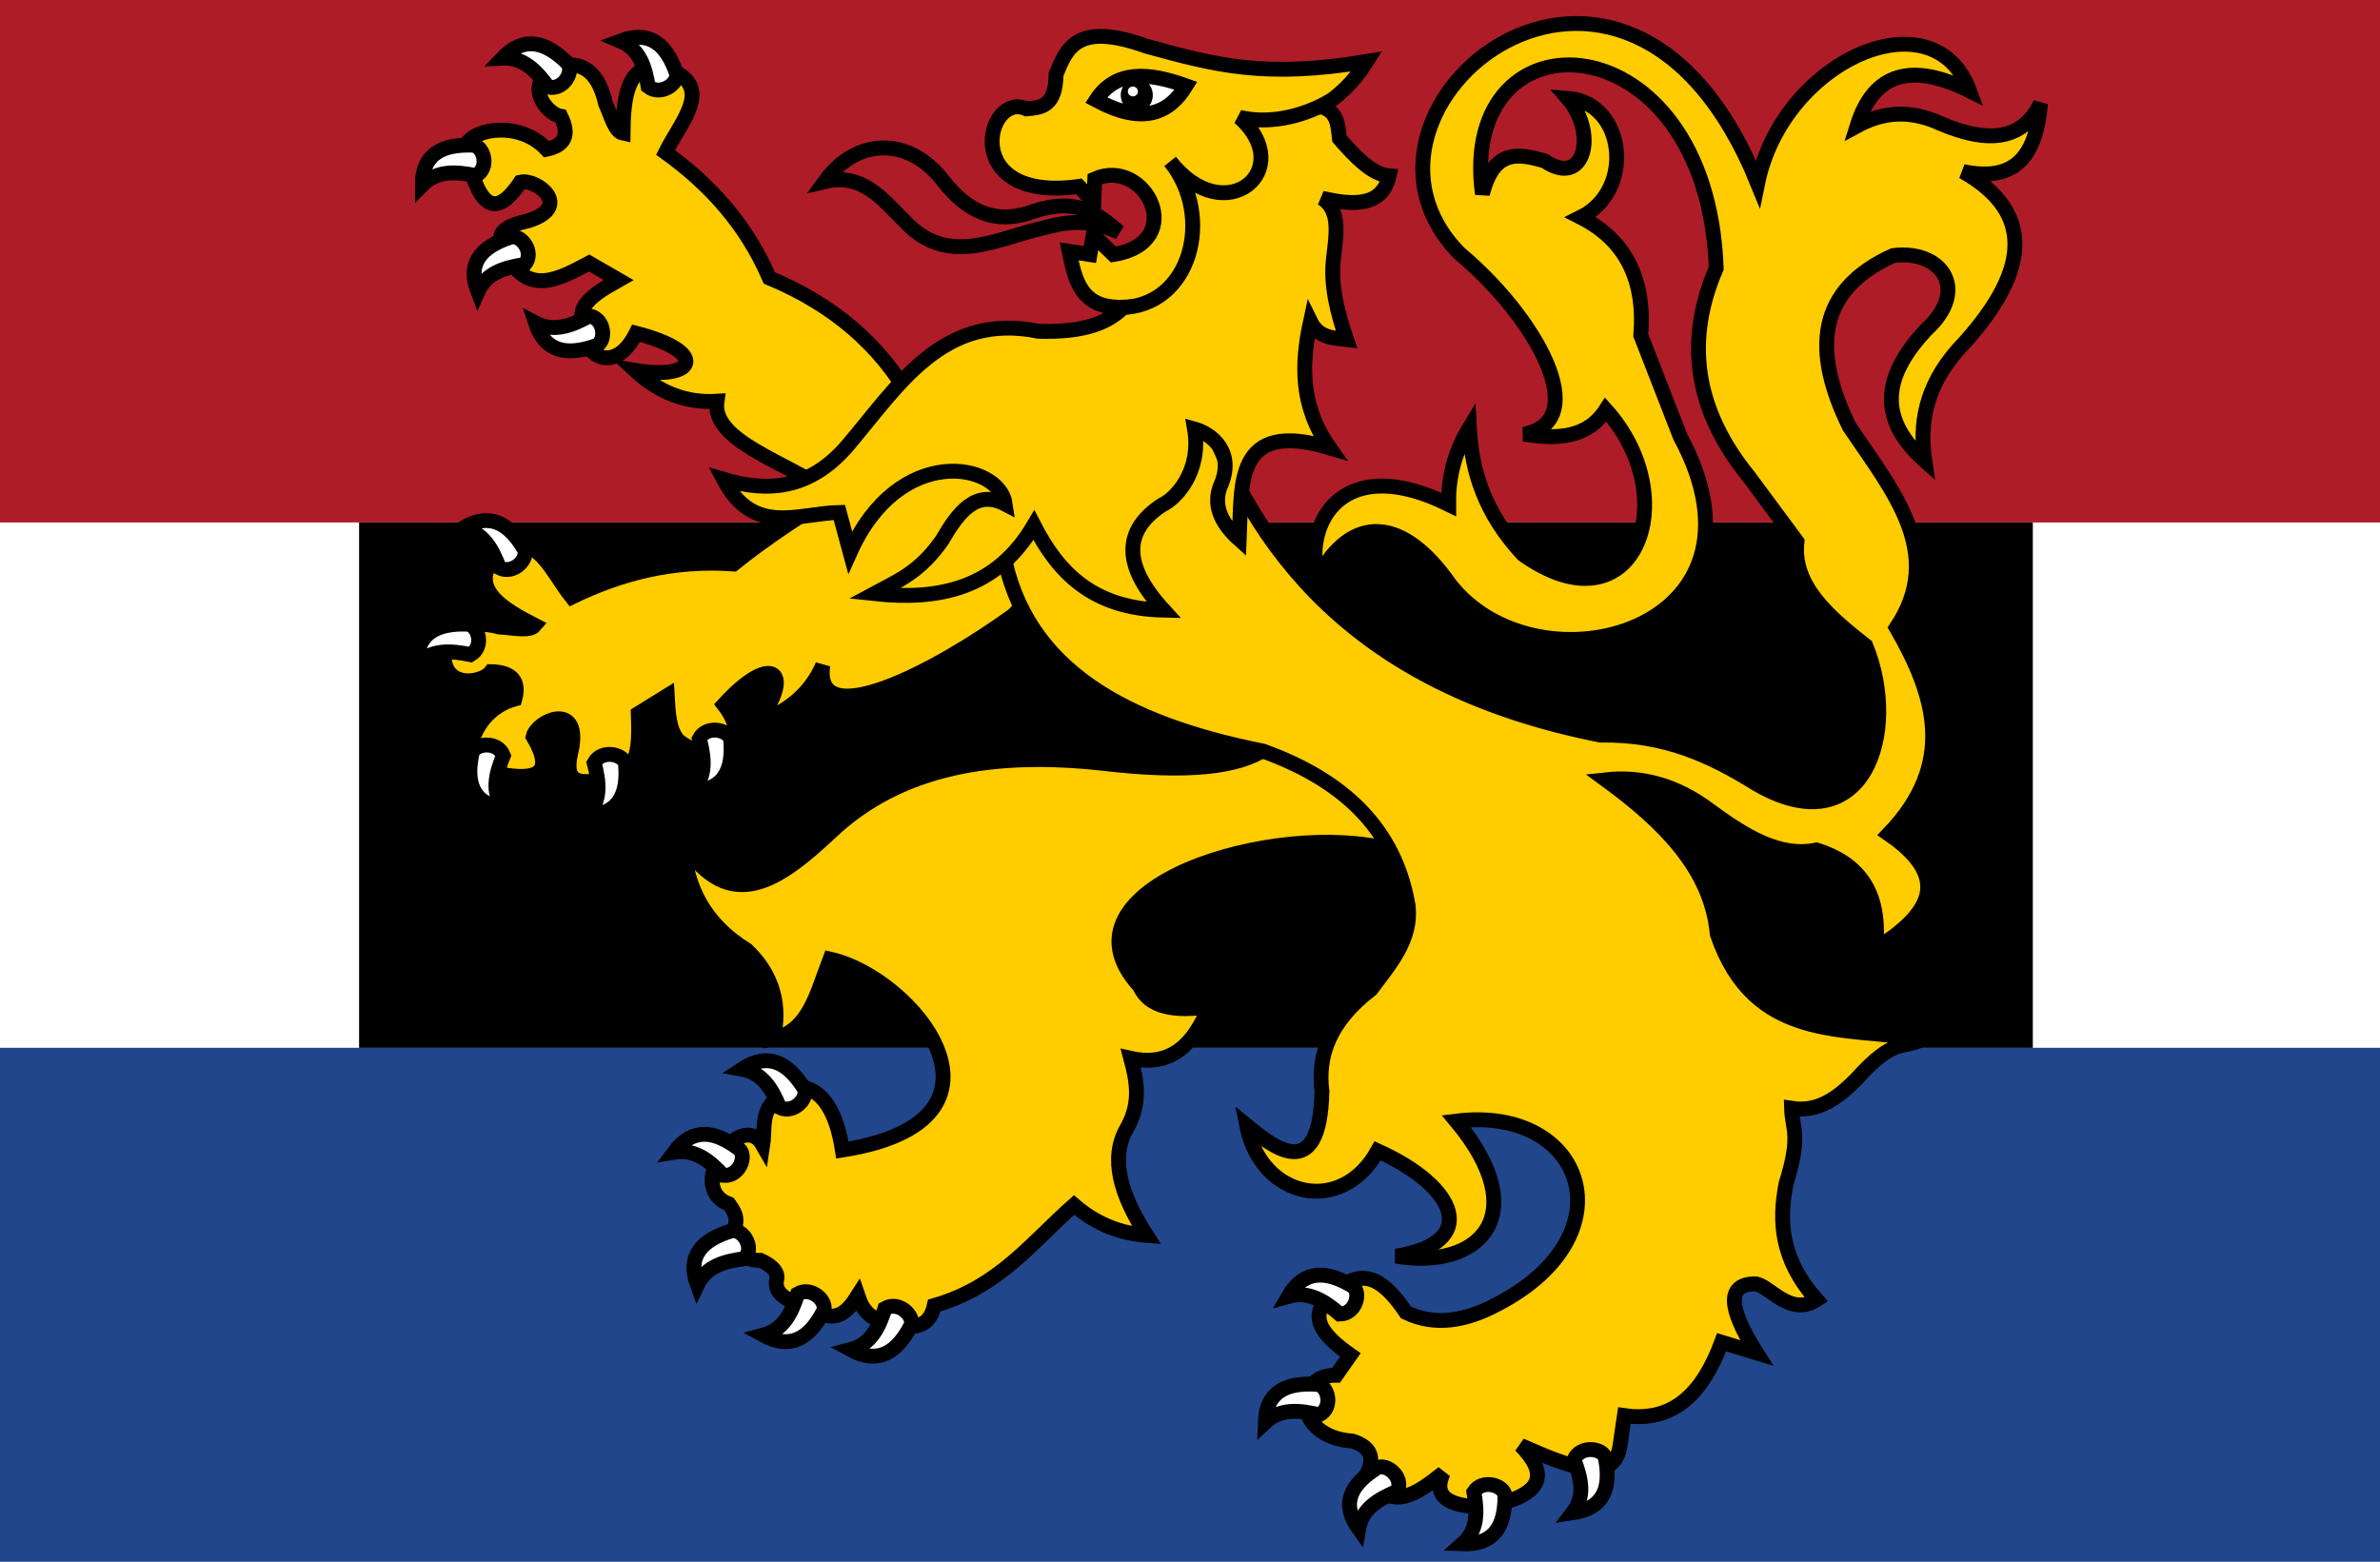 <svg width="32" height="21" viewBox="0 0 32 21" fill="none" xmlns="http://www.w3.org/2000/svg">
<rect x="0" y="0" width="32" height="21" fill="#808080" stroke="none"/>
<path d="M32 0H0V7.026H32V0Z" fill="#AE1C28"/>
<path d="M32 7.026H0V14.091H32V7.026Z" fill="white"/>
<path d="M32 14.091H0V21H32V14.091Z" fill="#21468B"/>
<path d="M27.332 7.026H4.828V14.091H27.332V7.026Z" fill="black"/>
<path d="M12.253 5.381C11.843 4.642 11.205 4.096 10.344 3.737C10.029 3.008 9.538 2.475 8.949 2.05C9.163 1.613 9.667 1.113 8.876 0.892C8.434 0.865 8.382 1.301 8.377 1.792C8.267 1.77 8.213 1.551 8.142 1.392C8.053 1.007 7.862 0.806 7.51 0.892C7.013 1.09 7.335 1.533 7.54 1.564C7.67 1.827 7.579 1.959 7.349 2.007C6.945 1.575 6.237 1.766 6.262 2.007C6.407 2.69 6.618 3.016 6.997 2.45C7.217 2.398 7.702 2.775 7.114 2.965C6.848 3.031 6.597 3.104 6.806 3.408C7.087 3.988 7.505 3.76 7.922 3.537L8.318 3.766C8.113 3.882 7.904 3.997 7.834 4.166C7.706 4.722 8.23 5.125 8.553 4.481C9.529 4.731 9.364 5.119 8.538 4.981C8.858 5.277 9.223 5.423 9.64 5.396C9.561 5.935 10.588 6.215 11.123 6.611L12.136 6.254L12.253 5.381Z" fill="#FFCC00" stroke="black" stroke-width="0.2"/>
<path d="M13.203 5.843C12.34 5.864 10.582 7 9.863 7.584C9.053 7.526 8.342 7.711 7.687 8.029C7.383 7.646 7.155 6.981 6.593 7.568C6.369 7.939 6.744 8.182 7.191 8.41C7.121 8.494 6.896 8.442 6.719 8.432C6.326 8.334 6.055 8.409 5.974 8.753C5.93 9.274 6.481 9.196 6.603 9.032C6.903 9.039 6.982 9.178 6.922 9.399C6.343 9.554 6.197 10.255 6.429 10.342C7.119 10.526 7.514 10.491 7.168 9.906C7.219 9.691 7.784 9.441 7.692 10.037C7.632 10.298 7.585 10.549 7.958 10.506C8.616 10.524 8.597 10.058 8.582 9.596L8.971 9.355C8.984 9.586 8.995 9.819 9.118 9.957C9.569 10.32 10.176 10.048 9.732 9.476C10.403 8.742 10.684 9.062 10.183 9.715C10.599 9.572 10.898 9.322 11.062 8.947C10.936 9.89 12.584 9.028 13.626 8.272C13.971 7.938 14.086 7.456 14.1 6.907L13.203 5.843Z" fill="#FFCC00" stroke="black" stroke-width="0.2"/>
<path d="M17.016 10.066C16.66 10.32 15.956 10.395 14.856 10.268C13.388 10.101 12.101 10.3 11.16 11.198C10.489 11.825 9.82 12.325 9.188 11.34C9.222 11.931 9.472 12.424 10.039 12.775C10.488 13.201 10.467 13.679 10.392 13.969C10.883 13.867 10.986 13.343 11.16 12.897C12.285 13.148 13.845 15.072 11.326 15.465C11.249 14.973 11.078 14.672 10.785 14.618C10.17 14.781 10.301 15.109 10.256 15.398C9.969 14.891 9.194 15.963 9.801 16.191C9.866 16.284 9.936 16.374 9.867 16.541C9.788 16.789 10.004 16.958 10.227 16.949C10.359 17.011 10.452 17.084 10.447 17.185C10.377 17.452 10.702 17.516 10.946 17.621C11.252 17.805 11.401 17.631 11.534 17.421C11.595 17.6 11.673 17.773 12.099 17.821C12.363 17.878 12.513 17.785 12.562 17.556C13.437 17.305 13.874 16.703 14.441 16.205C14.736 16.46 15.064 16.586 15.417 16.613C15.069 16.072 14.916 15.576 15.153 15.169C15.344 14.832 15.284 14.531 15.204 14.232C15.739 14.35 16.052 14.049 16.254 13.539C15.81 13.601 15.455 13.559 15.322 13.26C14.111 11.937 17.158 11.005 18.714 11.43L18.464 10.4L17.016 10.066Z" fill="#FFCC00" stroke="black" stroke-width="0.2"/>
<path d="M13.486 7.412C13.771 9.012 15.152 9.735 16.981 10.1C18.191 10.534 18.78 11.258 18.934 12.187C18.981 12.637 18.688 12.963 18.435 13.303C17.87 13.739 17.713 14.201 17.774 14.675C17.746 15.96 17.092 15.402 16.761 15.133C16.955 16.112 18.036 16.356 18.523 15.476C19.61 15.966 19.894 16.711 18.772 16.892C19.89 17.081 20.628 16.335 19.58 15.076C21.303 14.861 21.923 16.603 20.138 17.535C19.709 17.766 19.294 17.837 18.904 17.649C18.637 17.254 18.348 17.003 17.965 17.363C17.536 17.672 17.77 17.95 18.156 18.221L17.965 18.493C17.384 18.483 17.376 19.323 18.185 19.379C18.421 19.453 18.493 19.597 18.376 19.823C18.693 20.362 19.048 20.088 19.404 19.808C19.279 20.084 19.407 20.257 19.947 20.266C20.79 20.117 20.813 19.814 20.446 19.437C21.095 19.727 21.71 19.969 21.782 19.437L21.841 19.036C22.518 19.134 22.901 18.712 23.148 18.05L23.618 18.193C23.222 17.568 23.228 17.272 23.588 17.264C23.775 17.26 24.056 17.719 24.425 17.478C23.942 16.936 23.915 16.423 24.014 15.919C24.22 15.258 24.096 15.184 24.088 14.904C24.448 14.961 24.709 14.762 24.954 14.518C25.475 13.935 25.573 14.117 25.85 13.975C24.801 13.803 23.585 14.022 23.089 12.559C23.009 11.687 22.37 11.056 21.591 10.486C22.071 10.434 22.532 10.557 22.972 10.886C23.442 11.23 23.916 11.536 24.425 11.43C24.968 11.602 25.301 11.978 25.218 12.759C25.94 12.308 26.268 11.818 25.394 11.215C26.304 10.268 26.021 9.351 25.497 8.441C26.166 7.437 25.443 6.596 24.866 5.739C24.359 4.708 24.435 3.896 25.453 3.437C26.096 3.351 26.497 3.89 25.894 4.438C25.364 5.008 25.199 5.589 25.879 6.196C25.806 5.701 25.886 5.205 26.32 4.709C27.283 3.689 27.386 2.87 26.393 2.307C27.148 2.466 27.381 2.03 27.435 1.392C27.196 1.885 26.73 1.933 26.099 1.664C25.657 1.46 25.294 1.517 24.969 1.693C25.193 0.971 25.709 0.837 26.481 1.221C25.999 -0.088 23.969 0.813 23.632 2.465C21.847 -1.934 17.709 1.472 19.624 3.408C20.659 4.273 21.422 5.66 20.49 5.839C20.934 5.908 21.342 5.895 21.591 5.51C22.664 6.704 21.979 8.524 20.476 7.455C19.958 6.898 19.786 6.329 19.756 5.753C19.543 6.102 19.473 6.444 19.477 6.783C18.069 6.088 17.529 7.002 17.715 7.769C18.176 6.904 18.861 6.95 19.492 7.855C20.678 9.382 23.997 8.48 22.59 5.868L22.061 4.509C22.121 3.764 21.86 3.229 21.254 2.922C21.988 2.558 21.851 1.38 21.078 1.321C21.478 1.778 21.313 2.535 20.769 2.164C20.423 2.065 20.086 1.997 19.932 2.608C19.587 0.083 22.957 0.227 23.075 3.608C22.672 4.543 22.755 5.477 23.515 6.411L24.161 7.283C24.096 7.871 24.575 8.283 25.086 8.684C25.564 9.847 25.058 11.377 23.618 10.543C23.035 10.181 22.41 9.871 21.518 9.885C18.16 9.221 16.846 7.326 16.175 5.447L14.22 6.111L13.486 7.412Z" fill="#FFCC00" stroke="black" stroke-width="0.2"/>
<path d="M6.358 1.952C5.946 1.938 5.675 2.071 5.678 2.488C5.876 2.289 6.133 2.307 6.399 2.362C6.589 2.253 6.502 1.964 6.358 1.952Z" fill="white" stroke="black" stroke-width="0.2"/>
<path d="M6.867 3.188C6.477 3.317 6.272 3.534 6.425 3.923C6.538 3.669 6.785 3.598 7.054 3.557C7.193 3.39 7.006 3.15 6.867 3.188Z" fill="white" stroke="black" stroke-width="0.2"/>
<path d="M7.627 0.845C7.337 0.56 7.046 0.477 6.755 0.782C7.039 0.769 7.213 0.954 7.37 1.171C7.584 1.218 7.724 0.949 7.627 0.845V0.845Z" fill="white" stroke="black" stroke-width="0.2"/>
<path d="M9.094 0.982C8.962 0.602 8.739 0.401 8.34 0.551C8.601 0.661 8.674 0.902 8.715 1.164C8.887 1.298 9.134 1.117 9.094 0.982V0.982Z" fill="white" stroke="black" stroke-width="0.2"/>
<path d="M8.015 4.649C7.627 4.785 7.328 4.739 7.199 4.342C7.45 4.472 7.689 4.378 7.926 4.247C8.141 4.294 8.148 4.595 8.015 4.649V4.649Z" fill="white" stroke="black" stroke-width="0.2"/>
<path d="M7.048 7.384C6.843 7.036 6.584 6.882 6.222 7.103C6.5 7.163 6.619 7.385 6.712 7.634C6.907 7.734 7.113 7.509 7.048 7.384V7.384Z" fill="white" stroke="black" stroke-width="0.2"/>
<path d="M6.286 8.393C5.874 8.379 5.603 8.512 5.605 8.929C5.804 8.73 6.061 8.748 6.327 8.803C6.517 8.694 6.429 8.405 6.286 8.393Z" fill="white" stroke="black" stroke-width="0.2"/>
<path d="M6.347 10.129C6.262 10.522 6.349 10.805 6.771 10.874C6.604 10.65 6.667 10.407 6.768 10.16C6.691 9.96 6.384 9.993 6.347 10.129H6.347Z" fill="white" stroke="black" stroke-width="0.2"/>
<path d="M8.411 10.281C8.444 10.681 8.32 10.951 7.893 10.967C8.088 10.765 8.057 10.516 7.989 10.259C8.092 10.07 8.393 10.142 8.411 10.281V10.281Z" fill="white" stroke="black" stroke-width="0.2"/>
<path d="M10.809 14.632C10.593 14.29 10.33 14.144 9.975 14.377C10.254 14.428 10.381 14.646 10.482 14.892C10.68 14.986 10.879 14.755 10.809 14.632V14.632Z" fill="white" stroke="black" stroke-width="0.2"/>
<path d="M9.937 15.451C9.613 15.204 9.313 15.156 9.063 15.494C9.344 15.447 9.54 15.609 9.723 15.806C9.942 15.827 10.046 15.543 9.937 15.451Z" fill="white" stroke="black" stroke-width="0.2"/>
<path d="M9.834 16.552C9.441 16.673 9.231 16.886 9.376 17.278C9.495 17.026 9.743 16.96 10.013 16.925C10.155 16.761 9.974 16.517 9.834 16.552V16.552Z" fill="white" stroke="black" stroke-width="0.2"/>
<path d="M11.072 17.633C10.885 17.991 10.635 18.157 10.262 17.954C10.536 17.881 10.644 17.653 10.724 17.4C10.913 17.29 11.131 17.505 11.072 17.633Z" fill="white" stroke="black" stroke-width="0.2"/>
<path d="M12.246 17.829C12.059 18.186 11.809 18.353 11.435 18.149C11.71 18.077 11.818 17.849 11.898 17.596C12.087 17.486 12.305 17.701 12.246 17.829V17.829Z" fill="white" stroke="black" stroke-width="0.2"/>
<path d="M20.235 20.116C20.236 20.518 20.091 20.777 19.663 20.761C19.874 20.574 19.863 20.324 19.817 20.063C19.934 19.881 20.228 19.976 20.235 20.116Z" fill="white" stroke="black" stroke-width="0.2"/>
<path d="M21.585 19.607C21.662 20.002 21.569 20.282 21.145 20.344C21.317 20.123 21.259 19.878 21.163 19.63C21.245 19.431 21.551 19.471 21.585 19.607V19.607Z" fill="white" stroke="black" stroke-width="0.2"/>
<path d="M18.514 19.74C18.167 19.957 18.022 20.217 18.268 20.558C18.315 20.285 18.537 20.157 18.787 20.054C18.88 19.86 18.639 19.671 18.514 19.74V19.74Z" fill="white" stroke="black" stroke-width="0.2"/>
<path d="M17.712 18.616C17.301 18.587 17.025 18.71 17.012 19.126C17.217 18.935 17.473 18.963 17.738 19.026C17.931 18.925 17.855 18.633 17.712 18.616Z" fill="white" stroke="black" stroke-width="0.2"/>
<path d="M18.186 17.295C17.835 17.085 17.532 17.07 17.322 17.433C17.596 17.356 17.809 17.495 18.013 17.671C18.233 17.669 18.304 17.375 18.186 17.295Z" fill="white" stroke="black" stroke-width="0.2"/>
<path d="M11.088 2.442C11.52 1.842 12.22 1.845 12.666 2.412C13.081 2.953 13.497 2.994 13.912 2.837C14.49 2.651 14.765 2.881 15.044 3.12C14.791 3.016 14.527 2.925 14.057 3.059C13.413 3.195 12.75 3.612 12.157 2.968C11.862 2.675 11.596 2.321 11.088 2.442V2.442Z" fill="#AE1C28" stroke="black" stroke-width="0.2"/>
<path d="M13.802 1.464C13.996 1.445 14.194 1.438 14.199 0.999C14.343 0.646 14.483 0.289 15.41 0.62C16.35 0.88 17.011 1.053 18.376 0.827C18.186 1.127 17.994 1.295 17.769 1.437C17.979 1.5 17.988 1.67 18.009 1.864C18.232 2.121 18.454 2.347 18.677 2.365C18.588 2.766 18.22 2.771 17.774 2.665C18.032 2.829 17.964 3.167 17.928 3.487C17.889 3.831 17.979 4.196 18.105 4.566C17.919 4.545 17.726 4.54 17.62 4.323C17.497 4.889 17.479 5.456 17.878 6.022C16.589 5.636 16.697 6.51 16.663 7.255C16.384 7.005 16.323 6.771 16.404 6.547C16.618 6.082 16.287 5.832 16.061 5.769C16.157 6.345 15.804 6.71 15.625 6.79C15.094 7.138 15.1 7.61 15.646 8.205C14.683 8.185 14.223 7.689 13.901 7.063C13.398 7.917 12.625 8.078 11.752 7.983C12.057 7.818 12.361 7.704 12.666 7.265C12.885 6.888 13.124 6.575 13.517 6.78C13.438 6.222 12.089 5.957 11.43 7.427L11.285 6.891C10.736 6.901 10.131 7.216 9.728 6.446C10.315 6.621 10.88 6.586 11.389 6.001C12.081 5.187 12.672 4.192 13.964 4.455C14.578 4.473 14.9 4.341 15.106 4.131C14.53 4.154 14.454 3.766 14.375 3.38L14.654 3.423L14.698 3.158L14.97 3.423C15.988 3.259 15.4 2.105 14.72 2.407L14.705 2.722L14.507 2.507C12.887 2.732 13.261 1.215 13.802 1.464V1.464Z" fill="#FFCC00" stroke="black" stroke-width="0.2"/>
<path d="M17.89 1.354C17.47 1.597 17.024 1.663 16.665 1.578C17.448 2.278 16.474 3.113 15.733 2.171C16.331 2.906 16.016 4.135 15.05 4.137" stroke="black" stroke-width="0.2"/>
<path d="M14.737 1.346C15.003 0.936 15.447 0.974 15.947 1.154C15.715 1.533 15.356 1.679 14.737 1.346Z" fill="white" stroke="black" stroke-width="0.2"/>
<path d="M15.5 1.28C15.5 1.405 15.404 1.507 15.285 1.507C15.166 1.507 15.069 1.405 15.069 1.28C15.069 1.154 15.166 1.052 15.285 1.052C15.404 1.052 15.5 1.154 15.5 1.28Z" fill="black"/>
<path d="M15.3 1.23C15.3 1.266 15.27 1.296 15.232 1.296C15.194 1.296 15.164 1.266 15.164 1.23C15.164 1.193 15.194 1.164 15.232 1.164C15.27 1.164 15.3 1.193 15.3 1.23Z" fill="white"/>
<path d="M9.825 9.955C9.858 10.354 9.734 10.624 9.307 10.64C9.502 10.439 9.471 10.19 9.403 9.933C9.506 9.743 9.807 9.815 9.825 9.955Z" fill="white" stroke="black" stroke-width="0.2"/>
</svg>
